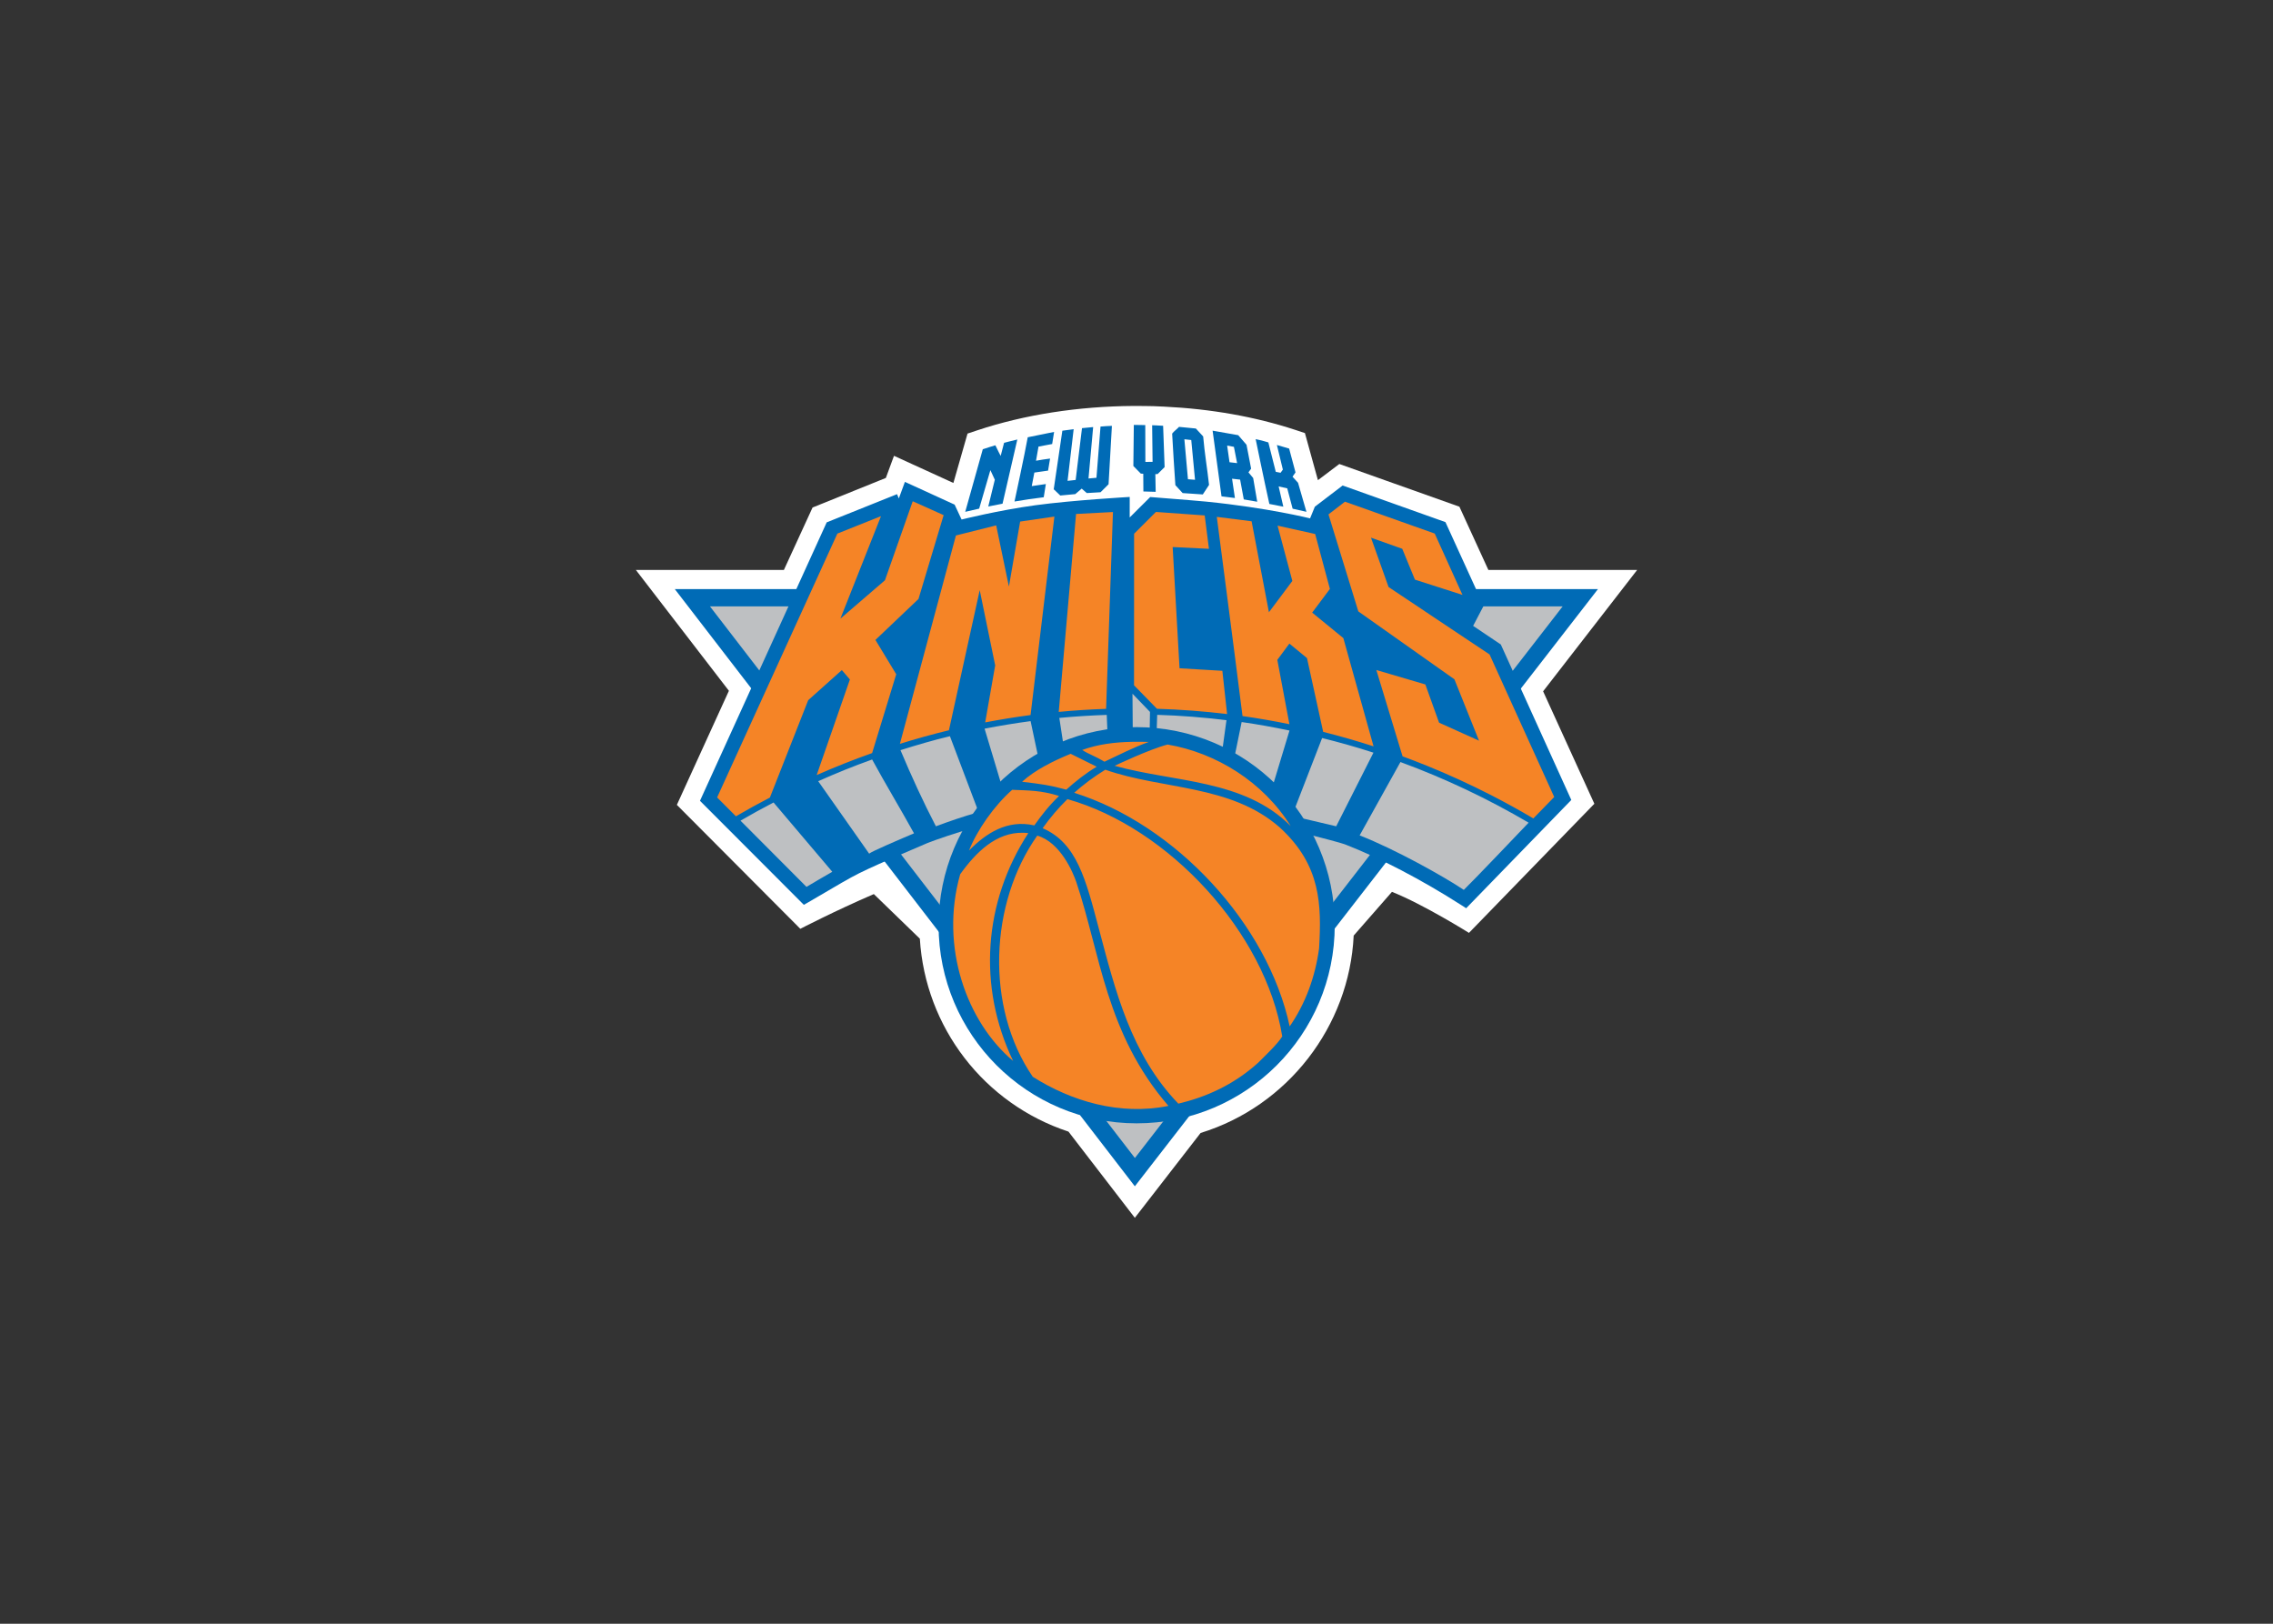 <svg clip-rule="evenodd" fill-rule="evenodd" viewBox="0 0 560 400" xmlns="http://www.w3.org/2000/svg"><rect x="0" y="0" width="560" height="400" fill="#333333" stroke="none"/><path d="m279.59 300-16.35-21.232c-20.801-6.864-35.279-25.664-36.618-47.533l-11.335-10.983c-9.643 4.155-18.111 8.556-18.111 8.556l-30.417-30.529 12.821-28.105-22.927-29.774h36.475l7.061-15.377 18.058-7.287 2.004-5.449 14.636 6.687 3.482-12.164 2.387-.795c11.578-3.856 24.92-5.934 38.577-6.01.392-.025 4.733.051 4.835.051.51 0 2.641.115 2.641.115 11.555.559 22.408 2.481 32.263 5.717l2.421.798 3.205 11.6 5.269-3.98 29.585 10.517 7.137 15.583h36.658l-23.172 29.895 12.626 27.702-30.893 31.808s-11.211-7.024-18.974-10.105l-9.429 10.771c-1.063 22.39-16.299 42.03-37.712 48.623z" fill="#fff"/><path d="m279.34 104.673-.115 10.121 1.832 1.872.608.044.031 4.361 3.03.088-.083-4.352.568-.031 1.713-1.709-.365-10.179c-.838-.07-2.705-.132-2.705-.132l.106 9.021-1.775.013-.026-9.073s-1.838-.044-2.819-.044zm-5.4.237c-1.024.062-1.633.045-2.806.172l-1 12.615-1.96.176 1.145-12.667-2.748.268-1.56 12.76-1.995.221 1.502-12.734-2.788.383-2.123 14.421 1.617 1.541 3.686-.343 1.59-1.353 1.256 1.093 3.387-.203 1.973-1.964zm16.543.247c-.547.592-1.246 1.063-1.7 1.661.259 4.237.474 8.487.793 12.698l1.792 1.951 4.969.335 1.537-2.348c-.417-3.853-1.1-7.811-1.449-11.94l-1.802-1.952-4.141-.405zm8.267.934 2.194 16.182 3.303.41-.704-4.753 1.986.221.903 4.876 3.312.572-1.001-5.85-1.159-1.383.656-.912-1.136-5.889-2.044-2.361-6.312-1.114zm-39.047.308-6.5 1.321c-.648 3.733-3.259 15.826-3.259 15.826 2.331-.406 4.774-.754 7.202-1.053.174-1.003.519-3.25.519-3.25l-3.471.506.639-3.334 3.383-.484c.225-1.229.287-1.672.493-2.969-1.47.194-2.226.314-3.464.537l.612-3.484 3.37-.634.475-2.982zm49.653 1.779s2.173 10.591 3.374 15.967l3.445.674-1.154-4.99 2.118.475 1.326 5.013 3.4.762-2.065-7.149-1.361-1.497.735-1.057-1.568-5.872c-1.556-.471-3.017-.881-3.017-.881l1.471 6.061-.568.784-1.181-.238s-1.211-4.874-1.826-7.241c-1.383-.446-3.128-.811-3.128-.811zm-17.561.031 1.696.19.929 9.796-1.744-.137zm-41.156.058c-1.094.245-3.268.823-3.268.823l-.833 3.22s-.924-1.748-1.308-2.617c-1.043.313-1.922.581-3.101.978-1.432 5.139-2.896 10.28-4.325 15.416l3.435-.785 2.762-9.486 1.092 2.365-1.613 6.594 3.516-.693 3.642-15.816zm51.692 1.501 1.669.309.785 4.012-1.867-.216zm-136.08 35.359 113.34 147.114 114.096-147.11-227.431-.004z" fill="#006bb6"/><path d="m384.99 149.384-105.386 135.881-104.69-135.883z" fill="#bec0c2"/><path d="m369.796 158.856-.037-.09-.079-.051-6.746-4.533 2.512-4.798.076-.146-.067-.152-9.283-20.342-.062-.124-.13-.048-25.018-8.91-.172-.062-.149.112-6.636 5.063-.068.054-.034.084-1.138 2.785s-10.371-2.604-25.605-4.127c-1.553-.155-5.697-.496-12.316-1.017l-.642-.051-.668-.051-.156-.011-.109.11-4.945 4.925.006-5.057s-14.024.792-23.208 2.04c-9.182 1.252-18.216 3.524-18.216 3.524l-1.661-3.557-.053-.113-.11-.051-11.806-5.404-.333-.149-.124.341-1.375 3.738-.31-.75-.13-.307-.31.127-16.894 6.771-.124.053-.059.124-31.164 68.466 25.588 25.625 1.192-.677c.77-.44 1.861-1.088 3.096-1.81 3.095-1.826 7.334-4.321 9.358-5.299l.415-.198c2.619-1.265 3.935-1.905 16.372-7.227l1.04-.389c.012-.003 1.396-.542 3.958-1.39 6.83-2.272 24.573-7.552 41.768-7.552h.195c.688 0 1.37.011 2.058.031 11.678.321 25.33 2.805 34.723 4.826 9.04 1.951 15.843 3.822 17.776 4.366l1.3.401c8.553 3.304 19.014 8.764 28.699 14.968l1.232.792 25.901-26.672z" fill="#006bb6"/><path d="m279.01 170.895.075 10.073 4.145.15.092-5.743zm6.087 5.202c-.084 1.686-.085 4.057-.198 5.303 2.907.341 6.018 1.295 8.752 2.061 2.475.598 5.137 1.66 7.316 2.63l1.198-8.673c-5.746-.708-11.185-1.139-17.067-1.321zm-12.429.013c-3.922.133-7.816.378-11.681.745.335 2.198.838 5.485 1.185 7.774 0 0 3.573-2.093 10.725-2.885zm-18.76 1.537c-3.813.505-7.593 1.132-11.337 1.859 1.435 4.666 3.263 10.927 4.695 15.641 3.329-2.478 5.332-5.024 8.836-7.158-.665-3.151-1.548-7.229-2.193-10.342zm51.997.225-2.039 9.963c3.247 1.88 5.778 4.006 8.681 6.827l.569.436 4.576-15.134c-3.941-.814-7.767-1.525-11.787-2.092zm-71.873 3.488c-4.282 1.035-8.007 2.124-12.179 3.44 2.638 6.272 5.591 12.735 8.725 18.751 2.847-1.049 6.819-2.481 10.532-3.471l-7.079-18.72zm91.698.45-7.43 19.177 10.901 2.564 9.175-18.138c-4.228-1.379-8.31-2.518-12.645-3.603zm-110.863 5.29c-4.617 1.649-8.819 3.355-13.284 5.342l12.549 17.848c.629-.541 6.819-3.214 11.055-5.004-3.219-5.83-7.092-12.256-10.32-18.187zm130.161.625-10.052 18.072c8.685 3.372 20.83 10.176 25.662 13.421 2.227-2.131 14.31-14.815 15.971-16.557-10.047-5.894-20.601-10.905-31.581-14.936zm-154.446 9.963c-2.752 1.427-5.466 2.924-8.144 4.48l16.257 16.31c1.97-1.184 4.058-2.392 6.356-3.722z" fill="#bec0c2"/><path d="m280.041 179.124c-26.955.003-48.801 21.853-48.801 48.807 0 26.949 21.846 48.796 48.801 48.796 26.952 0 48.801-21.847 48.801-48.796 0-26.954-21.849-48.804-48.801-48.807" fill="#006bb6"/><path d="m224.869 123.481-6.845 19.468-10.972 9.448 9.999-25.242-10.748 4.29-29.625 64.998 4.633 4.647c2.749-1.604 5.537-3.143 8.365-4.612l9.443-23.993 8.289-7.408 1.983 2.308-8.189 23.55c4.477-1.973 9.035-3.78 13.663-5.417l5.938-19.42-5.123-8.457 10.606-10.082 6.202-20.657-7.62-3.423zm106.49.105-4.061 3.136 7.356 23.896 23.67 16.724 6.065 15.121-9.844-4.44-3.379-9.412-12.073-3.555 6.458 21.265c1.99.733 3.965 1.491 5.924 2.286 5.373 2.174 10.637 4.582 15.781 7.215 3.566 1.824 7.069 3.757 10.514 5.792l5.145-5.276-15.927-35.113-24.886-16.614-4.329-12.157 7.703 2.74 3.119 7.598 11.716 3.757-6.836-15.108-22.115-7.853zm-46.573 2.529-5.378 5.369-.018 37.338 5.647 5.779c5.824.181 11.589.616 17.283 1.304l-1.167-10.655-10.549-.625-1.696-29.863 8.942.436-1.049-8.223-12.015-.859zm-10.589.022-9.087.475-4.268 48.759c3.859-.367 7.75-.616 11.668-.749zm-14.425 1.118-8.439 1.229-2.766 16.011-3.136-15.068-9.919 2.484-13.804 51.332c3.98-1.243 8.005-2.361 12.081-3.348l7.585-34.515 3.81 18.535-2.462 14.046c3.684-.707 7.402-1.314 11.157-1.81l.022-.005zm40.011.075s4.308 32.874 6.338 49.068c3.887.55 7.736 1.223 11.553 2.004l-2.977-15.848 2.968-4.008 4.339 3.568 3.99 18.182c4.189 1.051 8.328 2.241 12.412 3.563l-7.446-26.667-7.677-6.276 4.369-5.832-3.634-13.535-9.263-2.057 3.643 13.623-5.77 7.713-4.268-22.411-8.58-1.088zm-21.019 55.418c-4.221.093-8.295.603-12.143 2.004 1.649 1.063 3.045 1.434 5.483 2.894 3.575-1.66 7.182-3.566 10.928-4.871-1.438-.044-2.861-.058-4.268-.027zm8.902.665c-4.443 1.136-13.055 5.238-13.055 5.238 14.633 4.095 31.878 3.26 43.38 14.843-6.794-10.887-18.365-18.042-30.325-20.081zm-23.882 2.282c-4.268 1.742-8.833 4.013-11.967 6.889 4.846.564 6.921.865 10.879 1.942 2.365-2.103 4.654-3.945 7.501-5.651zm8.532 3.92c-2.729 1.672-5.389 3.643-7.664 5.686 24.998 7.837 47.685 32.283 53.088 57.547 3.924-5.663 6.29-12.234 7.246-19.208.609-10.715.504-20.465-9.655-29.77-12.074-10.653-28.9-9.29-43.015-14.254zm-22.944 4.951c-4.443 3.918-8.636 9.913-10.637 14.962 4.192-4.262 9.411-7.686 16.032-6.206l.053.018c1.886-2.661 3.688-4.944 6.101-7.263-4.482-1.399-7.456-1.334-11.549-1.511zm13.61 2.295c-2.266 2.215-4.282 4.6-6.069 7.117l.008.066c8.384 3.64 10.584 12.61 13.747 24.503 4.124 15.498 7.968 31.224 19.644 43.332 6.569-1.564 13.414-4.46 19.627-10.047 1.917-1.917 4.779-4.593 5.968-6.518-4.079-25.475-27.921-51.4-52.926-58.454zm-10.967 8.285c-6.566-.125-11.533 4.748-15.452 10.218-5.099 17.957 1.676 36.452 13.042 45.996-8.795-18.295-7.303-39.172 3.744-56.124-.452-.054-.897-.084-1.334-.092zm3.537.704c-11.761 16.638-12.871 42.241-1.11 59.405 9.496 6.01 21.406 9.614 33.425 7.175-15.419-17.827-16.738-37.424-22.691-55.122-.778-2.312-3.896-9.81-9.624-11.457z" fill="#f58426"/></svg>